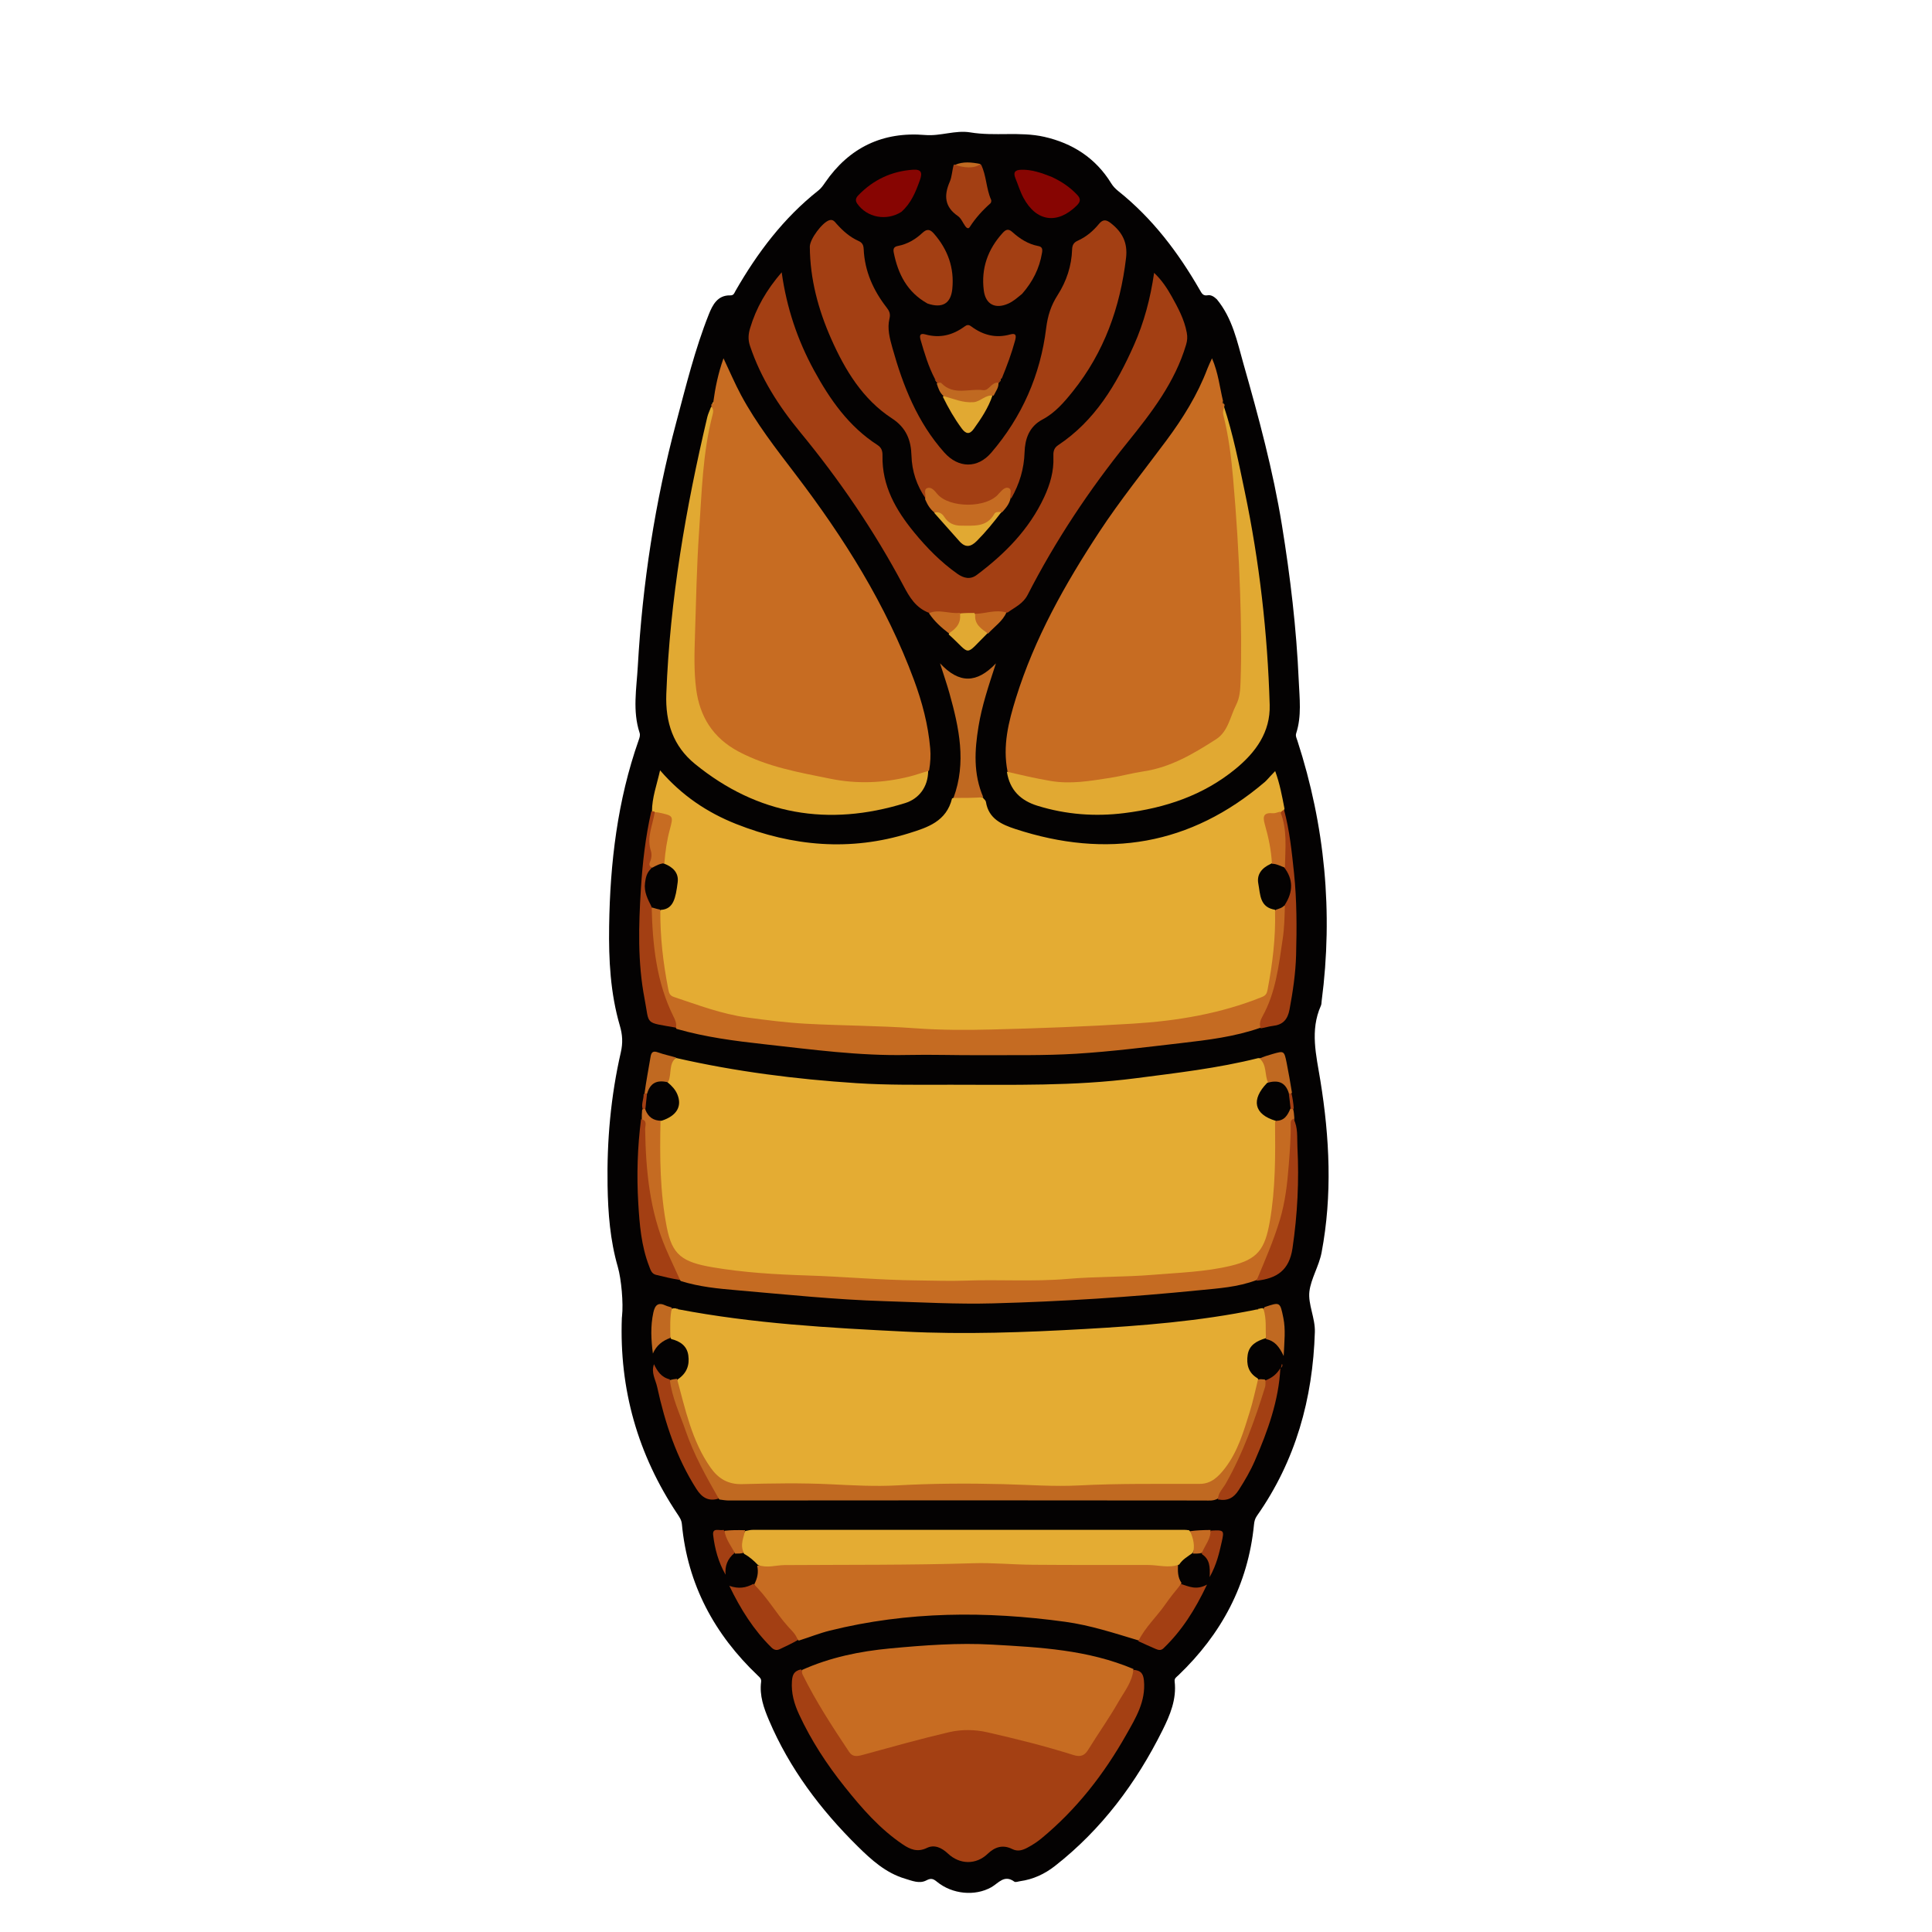 <?xml version="1.0" encoding="utf-8"?>
<!-- Generator: Adobe Adobe Illustrator 24.2.0, SVG Export Plug-In . SVG Version: 6.00 Build 0)  -->
<svg version="1.1" id="レイヤー_1" xmlns="http://www.w3.org/2000/svg" xmlns:xlink="http://www.w3.org/1999/xlink" x="0px"
	 y="0px" width="1000px" height="1000px" viewBox="0 0 1000 1000" style="enable-background:new 0 0 1000 1000;"
	 xml:space="preserve">
<style type="text/css">
	.st0{fill:#040202;}
	.st1{fill:#E4AC33;}
	.st2{fill:#C76C22;}
	.st3{fill:#A33F13;}
	.st4{fill:#A44013;}
	.st5{fill:#C56B22;}
	.st6{fill:#E1A932;}
	.st7{fill:#C06921;}
	.st8{fill:#870502;}
</style>
<g>
	<path class="st0" d="M629.84,154.92c8.19,9.96,10.55,22.06,13.81,33.52c7.83,27.49,15.29,55.11,19.88,83.41
		c4.33,26.67,7.52,53.45,8.7,80.46c0.4,9.14,1.58,18.29-1.33,27.27c-0.44,1.34,0.24,2.58,0.65,3.85
		c14.26,43.94,18.53,88.81,12.54,134.64c-0.11,0.83-0.06,1.73-0.39,2.46c-5.76,12.88-2.4,25.69-0.29,38.71
		c4.8,29.59,6.27,59.31,0.65,89.02c-1.33,7.05-5.54,13.63-6.32,20.26c-0.77,6.51,3.05,13.72,2.83,20.91
		c-1.06,34.53-9.93,66.64-29.99,95.18c-1.03,1.47-1.35,2.88-1.52,4.57c-3.05,31.02-16.87,56.65-39.19,78
		c-0.95,0.91-2.07,1.45-1.87,3.15c1.08,9.21-2.4,17.47-6.32,25.32c-13.59,27.26-31.47,51.25-55.64,70.18
		c-5.34,4.18-11.32,6.95-18.08,7.88c-0.99,0.14-2.33,0.68-2.92,0.24c-5.22-3.86-8.22,0.78-11.93,2.88
		c-8.44,4.76-20.19,3.65-28.1-2.8c-1.86-1.52-3.04-2.07-5.47-0.77c-3.63,1.95-7.52,0.2-11.14-0.87c-9.91-2.95-17.4-9.74-24.47-16.73
		c-19.21-18.97-35.28-40.27-45.92-65.3c-2.67-6.28-4.97-12.77-4.06-19.81c0.21-1.6-0.65-2.28-1.66-3.24
		c-22.52-21.4-36.42-47.18-39.34-78.41c-0.21-2.2-1.25-3.63-2.35-5.29c-20.49-30.72-30.09-64.53-28.73-101.44
		c0.01-0.33,0.06-0.66,0.1-1c0.74-6.53-0.35-19.06-2.19-25.44c-3.97-13.73-5.06-27.85-5.3-42.02c-0.4-23.24,1.66-46.31,6.85-68.97
		c1.14-4.99,0.88-9.16-0.49-13.83c-4.91-16.81-5.81-34.13-5.55-51.48c0.48-32.79,4.31-65.11,15.27-96.26
		c0.45-1.29,0.93-2.54,0.49-3.88c-3.71-11.32-1.58-22.88-0.93-34.26c2.43-42.84,8.86-85.13,19.96-126.6
		c5.01-18.74,9.62-37.66,16.81-55.73c1.85-4.64,4.45-9.99,11.06-9.81c1.9,0.05,2.12-1.22,2.73-2.29
		c11.35-19.78,24.88-37.76,42.92-52.01c1.48-1.17,2.48-2.64,3.52-4.16c12.52-18.16,29.87-26.41,51.79-24.55
		c7.92,0.67,15.55-2.64,23.34-1.35c12.69,2.11,25.66-0.55,38.21,2.28c14.7,3.32,26.65,10.98,34.7,24.07
		c0.97,1.58,2.21,2.86,3.67,4.03c17.69,14.12,31.07,31.82,42.26,51.29c0.97,1.69,1.64,3.05,4.01,2.63
		C626.78,152.54,628.32,153.47,629.84,154.92z"/>
	<path class="st1" d="M349.92,547.6c30.98,7.08,62.02,10.99,93.26,13.03c16.27,1.07,32.63,0.82,48.95,0.82
		c31.95,0,63.95,0.78,95.76-3.36c21.11-2.75,42.29-5.13,63.38-10.42c3.48,0,3.99,2.45,4.61,4.65c0.58,2.07,0.77,4.23,1.02,6.78
		c-0.15,1.98-1.13,3.11-2,4.34c-4.7,6.65-3.54,11.51,3.6,15.24c0.74,0.39,1.46,0.79,2.2,1.82c1.36,15.02,1.25,29.64-0.79,44.22
		c-0.49,3.47-1.09,6.91-1.6,10.38c-1.61,10.99-7.4,18.25-18.49,21.01c-10.57,2.63-21.37,3.42-32.15,4.33
		c-21.74,1.83-43.56,1.97-65.32,3.24c-8.51,0.5-16.91,1.05-25.4-0.04c-4.97-0.64-9.91,0.95-14.94,0.92
		c-26.11-0.12-52.2-1.04-78.27-2.26c-18.27-0.85-36.6-1.65-54.7-4.75c-2.96-0.51-5.86-1.24-8.75-2.06
		c-9.39-2.67-14.39-9.22-16.24-18.43c-3.66-18.25-4.25-36.7-3.13-55.64c0.61-1.8,1.85-2.32,3.03-2.96c6.54-3.49,7.71-8.55,3.4-14.7
		c-0.76-1.09-1.67-2.08-2.16-3.78C345.89,555.33,344.75,550.38,349.92,547.6z"/>
	<path class="st1" d="M508.57,412.73c0.86,0.98,1.64,1.61,1.75,2.35c1.37,8.7,8.2,11.71,15.19,14
		c47.43,15.55,90.69,8.46,129.08-24.27c1.01-0.86,1.85-1.91,2.76-2.87c0.78-0.82,1.55-1.63,2.68-2.83
		c2.38,6.48,3.54,12.8,4.82,19.47c-0.34,1.13-0.74,1.81-1.77,2.46c-7.81,2.36-7.75,2.35-5.99,9.93c1.15,4.94,2.26,9.91,1.75,15.42
		c-0.27,0.66-0.41,0.97-0.64,1.21c-8.43,8.61-7.65,16.57,2.5,23.94c1.88,9.04-0.03,17.61-0.72,26.2c-0.39,4.78-1.5,9.52-2.45,14.25
		c-0.59,2.94-2.16,4.58-4.9,5.68c-19.18,7.73-39.19,11.48-59.74,12.98c-20.73,1.51-41.52,1.86-62.25,3.06
		c-12.48,0.72-24.94,0.94-37.41,0.76c-21.77-0.33-43.51-1.79-65.27-2.69c-12.82-0.53-25.55-1.7-38.27-3.24
		c-14.33-1.73-27.89-6.24-41.31-11.27c-2.03-0.76-3.29-2.23-3.72-4.35c-2.67-13.23-4.8-26.51-3.77-40.49
		c2.17-3.44,6.16-4.39,7.42-8.62c2.02-6.79,1.62-12.24-5.06-16.51c-0.93-6.06,0.52-11.53,1.77-17c1.64-7.17,1.73-7.15-5.63-8.9
		c-0.88-0.31-1.32-0.59-1.93-1.3c0.01-7.34,2.5-13.81,4.19-21.38c11.22,13.01,24.35,21.82,39.33,27.76
		c29.33,11.62,59.23,14.28,89.69,4.75c9.54-2.98,19.18-6.08,22.1-17.93C497.99,410.44,503.08,411.09,508.57,412.73z"/>
	<path class="st1" d="M350.61,714.06c4.9-3.16,6.38-7.51,5.66-12.55c-0.68-4.78-4.05-7.24-8.88-8.45
		c-2.84-5.24-2.47-10.32,0.3-15.66c0.81-0.29,1.25-0.29,2-0.2c0.52,0.19,0.73,0.29,1.27,0.47c39.03,7.45,78.21,9.62,117.46,11.57
		c31.01,1.55,61.94,0.4,92.84-1.34c29.72-1.68,59.43-4,89.08-10.09c0.72-0.01,1.01-0.1,1.46-0.43c0.65-0.16,1.08-0.24,1.83-0.29
		c4.18,4.71,3.06,9.95,1.66,15.52c-4.92,1.45-8.77,3.66-9.5,8.71c-0.68,4.74,0.19,9.2,5.16,12.11c0.92,1.44,1.17,2.75,0.83,4.08
		c-3.56,14.22-7.03,28.46-15.03,41.05c-4.74,7.46-11.05,11.78-20.3,10.98c-3.47-0.3-6.99,0.02-10.48-0.06
		c-18.81-0.45-37.59,0.74-56.38,0.97c-18.8,0.22-37.56-1.33-56.38-1.07c-10.49,0.14-20.93,1.08-31.41,1.08
		c-26.45,0-52.89-1.59-79.36-0.96c-6.65,0.16-11.36-3.27-15.23-8.15c-4.07-5.14-6.88-10.99-9.13-17.11
		c-2.88-7.82-5.26-15.79-7.28-23.87C350.33,718.43,349.66,716.49,350.61,714.06z"/>
	<path class="st2" d="M368.35,210.5c-0.26-0.71-0.26-1,0.08-1.41c0.52-0.23,0.78-0.43,0.76-0.92c1.03-7.51,2.49-14.79,5.29-22.72
		c3.27,6.91,5.91,13.14,9.1,19.08c7.89,14.68,18.1,27.75,28.18,40.97c25.02,32.81,46.9,67.51,61.32,106.46
		c4.23,11.44,7.33,23.13,8.39,35.34c0.32,3.7,0.14,7.31-0.54,11.35c-2.29,2.72-5.2,3.58-8.1,4.27c-12.88,3.09-25.82,4.78-39.07,2.23
		c-8.99-1.73-18.04-3.21-27-5.08c-12.94-2.7-24.81-8.48-34.9-16.61c-8.48-6.82-12.37-17.36-13.15-28.23
		c-1.28-17.75-0.76-35.59,0.07-53.33c1.04-22.23,1.92-44.5,4.71-66.63C364.53,227.03,366.91,219.06,368.35,210.5z"/>
	<path class="st2" d="M521.51,399.38c-2.67-13.38,0.54-25.83,4.34-38.08c9.63-30.95,25.36-58.9,43.05-85.85
		c10.79-16.44,23.14-31.73,34.85-47.5c8.46-11.4,16.1-23.61,21.19-37.1c0.57-1.52,1.31-2.97,2.39-5.39
		c3.26,7.57,3.95,14.81,5.71,22.13c-0.28,0.55-0.38,0.71-0.32,0.89c0.06,0.19,0.12,0.28,0.43,0.38c0.56,0.22,0.72,0.46,0.67,1.02
		c-0.64,2.06-0.28,3.83,0.3,5.6c4.42,13.57,5.23,27.66,6.42,41.75c2.15,25.54,3.12,51.14,3.44,76.72
		c0.17,13.91,1.05,28.36-7.15,41.19c-2.75,4.31-5.56,8.05-9.84,10.95c-16.62,11.27-35.59,15.13-54.9,18.52
		c-13.9,2.44-27.48,2.06-41.09-1.22C527.76,402.6,524.52,401.81,521.51,399.38z"/>
	<path class="st3" d="M481.06,317.29c-7.13-2.65-10.3-8.23-13.47-14.19c-15.06-28.33-33.08-54.72-53.45-79.46
		c-11.13-13.51-20.34-27.9-25.94-44.6c-1.12-3.33-0.84-6.18,0.03-9.1c3.14-10.61,8.57-19.96,16.37-29
		c2.57,18.47,8.2,35.06,16.67,50.63c8.27,15.2,18.05,29.21,32.95,38.79c2.17,1.4,2.6,3.26,2.56,5.53
		c-0.3,15.62,6.93,28.16,16.41,39.7c6.56,7.99,13.77,15.33,22.27,21.35c3.4,2.41,6.78,3.15,10.12,0.65
		c14.54-10.9,27.1-23.54,34.9-40.32c3.07-6.61,5.04-13.37,4.76-20.71c-0.09-2.34,0-4.51,2.4-6.1
		c19.11-12.67,30.24-31.47,39.28-51.79c5.23-11.74,8.51-24.08,10.45-37.44c4.02,3.81,6.73,7.97,9.1,12.2
		c3.3,5.92,6.54,11.9,7.81,18.78c0.42,2.29,0.27,4.07-0.35,6.18c-5.77,19.48-17.83,35.09-30.33,50.59
		c-19.81,24.55-37.24,50.76-51.65,78.85c-2.4,4.67-6.42,6.31-10.31,9.14c-5.41,1.29-10.58,1.56-16.23,1.47
		c-2.77,0.08-5.11,0.02-7.88,0.01C491.85,318.63,486.64,318.12,481.06,317.29z"/>
	<path class="st4" d="M586.71,864.31c3.55,0.31,5.02,1.61,5.39,5.54c1.03,10.83-4.27,19.38-9.12,27.97
		c-11.52,20.42-25.76,38.75-43.96,53.76c-2.17,1.79-4.58,3.35-7.06,4.68c-2.48,1.33-5.06,2.3-8.04,0.8
		c-4.77-2.39-8.95-1.14-12.71,2.48c-5.96,5.73-14.41,5.65-20.59-0.16c-3.16-2.98-6.94-4.79-10.87-2.89
		c-4.9,2.37-8.68,0.74-12.5-1.84c-11.87-8.01-21.15-18.67-29.99-29.74c-9.27-11.6-17.37-23.96-23.63-37.47
		c-2.54-5.49-4.17-11.03-3.72-17.31c0.25-3.43,1.17-5.24,4.71-6.06c5.98,9.41,11.02,19.17,17.03,28.36c2.55,3.9,5.17,7.76,7.66,11.7
		c1.9,3,4.29,3.71,7.67,2.68c13.53-4.14,27.26-7.59,41.02-10.87c8.52-2.03,17.2-2.06,25.72-0.06c13.77,3.24,27.5,6.68,41.02,10.86
		c3.89,1.21,6.23,0.02,8.37-3.2C571.51,890.92,579.44,878.03,586.71,864.31z"/>
	<path class="st2" d="M586.68,863.88c-0.56,6.67-4.73,11.66-7.81,17.06c-4.85,8.48-10.54,16.49-15.68,24.81
		c-1.92,3.11-4.11,3.73-7.52,2.66c-14.69-4.64-29.64-8.36-44.65-11.78c-6.47-1.48-13.36-1.55-19.79-0.05
		c-14.98,3.5-29.82,7.68-44.66,11.74c-2.8,0.77-5.22,1.24-7.06-1.53c-8.64-12.99-17.18-26.04-24.1-40.07
		c-0.28-0.57-0.29-1.28-0.41-2.3c14.67-6.6,30.07-9.73,45.85-11.21c17.55-1.64,35.14-2.96,52.75-1.96
		C538.29,852.65,563.07,853.9,586.68,863.88z"/>
	<path class="st3" d="M479.12,258.03c-4.59-6.68-7.11-14-7.35-22.3c-0.23-7.74-2.58-14.27-10.06-19.15
		c-15.13-9.85-24.26-24.91-31.44-41.08c-6.73-15.18-10.99-31.03-11.11-47.78c-0.03-4,6.6-12.78,10.17-13.76
		c1.91-0.52,2.76,0.87,3.7,1.92c3.25,3.63,6.84,6.83,11.33,8.83c1.94,0.87,2.59,2.11,2.68,4.23c0.51,11.38,4.93,21.29,11.83,30.17
		c1.4,1.8,2.14,3.28,1.52,5.81c-1.26,5.14,0.16,10.29,1.54,15.23c5.51,19.71,12.97,38.51,26.83,54.06c7.31,8.2,17.2,8.38,24.29,0.13
		c15.93-18.54,25.46-40.29,28.42-64.33c0.83-6.72,2.54-11.94,6-17.34c4.54-7.1,7.17-15.02,7.45-23.53c0.08-2.34,0.85-3.63,2.95-4.57
		c4.32-1.94,7.89-4.95,10.88-8.58c2.01-2.43,3.64-2.51,6.21-0.49c5.96,4.67,8.81,10.11,7.88,18.02
		c-3.01,25.54-11.34,48.83-27.53,69.05c-4.5,5.62-9.26,11.15-15.65,14.52c-7.09,3.73-9.12,10.26-9.34,16.95
		c-0.28,8.65-2.58,16.34-6.92,23.97c-1.85-3.16-3.6-3.83-6.52-0.79c-6.81,7.08-25.17,7.28-32.45-0.46
		C482.17,254.31,480.39,254.18,479.12,258.03z"/>
	<path class="st2" d="M589.29,849.08c-12.68-3.82-24.97-7.86-37.92-9.64c-40.93-5.62-81.61-5.46-121.91,4.58
		c-5.31,1.32-10.43,3.39-16.03,5.16c-6.98-6.05-11.96-13.49-17.38-20.55c-2-2.61-4.16-5.16-5.67-8.53c1.58-3.09,2.36-6,1.54-9.63
		c5.61-2.01,11.44-1.82,17.18-1.96c12.82-0.3,25.66-0.08,38.49-0.1c14.82-0.03,29.66-0.86,44.43-0.74
		c34.14,0.29,68.28,0.78,102.42,0.83c4.96,0.01,9.93,0.62,15.29,1.23c-0.09,3.41-0.29,6.48,1.81,9.63
		c-4.85,9.79-12.12,17.55-18.61,25.88C591.9,846.54,590.99,847.95,589.29,849.08z"/>
	<path class="st5" d="M341.78,470.69c-0.12,14.19,1.46,27.82,4.13,41.37c0.38,1.93,0.72,3.24,2.93,3.98
		c12.42,4.14,24.69,8.83,37.74,10.59c10.16,1.37,20.37,2.69,30.6,3.25c18.89,1.03,37.86,0.99,56.72,2.36
		c13.15,0.96,26.26,0.96,39.37,0.63c24.38-0.61,48.77-1.53,73.11-3.03c22.88-1.41,45.39-5.16,66.85-13.81
		c1.86-0.75,2.47-1.72,2.82-3.54c2.56-13.38,4.28-26.84,3.91-40.96c1.16-2.26,2.9-2.96,5.35-2.91c2.34,2.17,1.23,4.61,1.05,6.79
		c-1.2,14.09-3.01,28.08-7.39,41.61c-1.64,5.07-4.37,9.68-6.6,14.95c-13.39,4.68-27.1,6.31-40.78,7.9
		c-18.16,2.1-36.33,4.42-54.56,5.54c-16.59,1.02-33.27,0.66-49.91,0.75c-12.48,0.07-24.97-0.38-37.44-0.11
		c-24.88,0.54-49.44-2.84-74.06-5.56c-15.2-1.68-30.37-3.63-45.47-7.95c-8.4-14.74-11.66-30.64-13.49-46.93
		c-0.55-4.92-1.93-9.85-0.23-15.22C338.36,468.67,339.97,469.13,341.78,470.69z"/>
	<path class="st5" d="M341.89,579.92c-0.43,18.76-0.31,37.21,3.26,55.4c2.77,14.11,7.84,17.93,23.68,20.62
		c16.2,2.75,32.58,3.72,49.01,4.24c18.9,0.6,37.78,2.37,56.68,2.55c8.41,0.08,16.88,0.43,25.27,0.11
		c17.56-0.66,35.14,0.63,52.67-0.88c14.73-1.27,29.56-0.9,44.27-2.12c13.5-1.12,27.14-1.49,40.42-4.69
		c13.87-3.34,17.59-8.57,20.09-22.86c2.98-17.02,2.9-34.05,2.72-51.62c2.45-2.36,5.46-3.64,7.42-6.7c0.73-0.39,1.2-0.42,1.92-0.07
		c0.39,1.59,0.53,2.93,0.64,4.67c-0.82,8.68-0.98,16.99-1.44,25.28c-1.12,19.99-6.91,38.54-16.03,56.19
		c-0.46,0.89-1.04,1.7-2.2,2.57c-9.67,3.63-19.51,4.22-29.25,5.19c-35.63,3.56-71.34,5.87-107.14,6.82
		c-18.67,0.5-37.3-0.57-55.95-1.14c-25.64-0.78-51.14-3.46-76.68-5.67c-9.6-0.83-19.23-1.73-28.86-4.75
		c-6.14-6.89-8.57-15.23-11.64-23.3c-6.55-17.26-7.52-35.35-8.15-53.5c-0.07-2.16,0.07-4.33-0.42-6.88
		c-0.03-1.75,0.03-3.1,0.18-4.84c0.41-0.77,0.81-0.97,1.63-0.81C336.39,576.3,338.63,578.51,341.89,579.92z"/>
	<path class="st1" d="M610.36,809.81c-5.49,1.99-10.75,0.23-16,0.23c-19.95-0.01-39.91,0.04-59.86-0.12
		c-10.28-0.08-20.57-1.11-30.83-0.79c-32.56,1.03-65.12,0.74-97.68,0.96c-4.42,0.03-8.84,1.7-13.68-0.07
		c-2.2-2.25-4.26-4.16-7.08-5.69c-3.21-4.42-3.12-6.74,0.55-11.89c1.65-0.39,2.97-0.6,4.29-0.6c74.31-0.01,148.61-0.01,222.92,0
		c0.66,0,1.33,0.08,2.45,0.22c4.14,4.24,4.53,6.89,1.85,11.74C614.7,805.74,612.13,807.06,610.36,809.81z"/>
	<path class="st6" d="M368.11,210.45c1.4,1.09,1.08,2.85,0.68,4.39c-5.16,19.87-5.56,40.26-6.96,60.58
		c-1.22,17.74-1.53,35.47-2.11,53.22c-0.31,9.46-0.58,19.06,0.64,28.22c1.84,13.78,8.41,24.99,21.96,32.17
		c15.07,7.98,31.19,10.74,47.42,14.03c13.77,2.8,27.33,2.28,40.85-1.08c3.2-0.79,6.31-1.93,9.83-2.91
		c-0.07,8.26-4.78,14.39-11.97,16.62c-39.64,12.29-76.29,6.15-108.71-20.26c-11.22-9.14-15.42-21.41-14.86-36.31
		c1.85-48.58,10.07-96.12,21.22-143.28C366.52,214.11,367.35,212.49,368.11,210.45z"/>
	<path class="st6" d="M521.16,399.44c7.5,1.74,15.01,3.49,22.7,4.79c10.45,1.77,20.48-0.04,30.6-1.59c5.88-0.9,11.65-2.53,17.53-3.4
		c14.06-2.09,25.91-9.19,37.5-16.64c6.19-3.97,7.23-11.68,10.36-17.82c1.9-3.72,2.13-7.89,2.27-12.11
		c0.54-15.42,0.27-30.84-0.25-46.23c-0.66-19.69-1.91-39.36-3.63-59.01c-0.97-11.09-2.36-22.03-5.09-32.82
		c-0.31-1.22,0.06-2.62,0.36-4.22c4.71,14.27,7.67,29.19,10.78,44.08c7.61,36.4,11.8,73.21,12.9,110.35
		c0.42,14.13-7.24,24.6-17.66,33.15c-16.74,13.74-36.41,20.25-57.61,22.89c-15.24,1.9-30.21,0.74-44.9-3.79
		C528.4,414.41,522.64,409.06,521.16,399.44z"/>
	<path class="st7" d="M350.42,713.67c4.34,15.92,7.65,32.11,17.35,45.94c3.96,5.64,8.95,8.76,16.32,8.57
		c15.31-0.39,30.67-0.67,45.96,0.08c11.48,0.56,22.96,1.2,34.38,0.57c18.3-1.02,36.6-1.11,54.88-0.64
		c13.13,0.34,26.28,1.34,39.38,0.66c20.79-1.08,41.58-0.72,62.37-0.8c5.94-0.02,9.68-3.82,13-8.13c6.64-8.63,9.61-18.91,12.78-29.05
		c1.68-5.37,2.85-10.91,4.3-16.8c1.07-0.31,2.07-0.2,3.46-0.05c1.86,1.6,1.64,3.44,1.1,5.22c-5.67,18.51-12.19,36.67-22.7,53.11
		c-0.72,1.12-1.42,2.26-2.75,3.38c-2.33,1.24-4.52,0.93-6.67,0.93c-40.97-0.02-81.94-0.08-122.91-0.08
		c-41.14,0-82.27,0.06-123.41,0.07c-1.49,0-2.97-0.23-4.84-0.5c-7.14-7.55-10.72-16.8-14.9-25.64c-4.56-9.64-7.56-19.91-10.86-30.05
		c-0.62-1.9-1.22-3.85,0.12-6.1C348.03,713.95,349.03,713.83,350.42,713.67z"/>
	<path class="st3" d="M483.95,196.2c-3.45-6.57-5.45-13.4-7.44-20.24c-0.71-2.44-0.25-3.63,2.46-2.87
		c7.44,2.09,14.13,0.42,20.22-4.05c1.25-0.91,2.11-1.14,3.47-0.13c6.05,4.51,12.71,6.3,20.17,4.21c3.08-0.86,3.28,0.54,2.58,3.13
		c-1.78,6.58-4.15,12.95-6.85,19.53c-0.88,0.54-1.07,1.13-1.35,2.02c-0.16,0.27-0.08,0.23-0.06,0.27
		c-9.08,7.49-22.94,7.72-31.96,0.3c-0.34-0.26-0.3-0.33-0.27-0.31C484.58,197.56,484.54,196.9,483.95,196.2z"/>
	<path class="st7" d="M508.93,412.65c-4.96,0.37-9.96,0.37-15.42,0.37c6.81-18.31,2.93-36.31-2.09-54.24
		c-1.29-4.61-2.87-9.15-4.87-15.46c9.93,10.65,19.04,10.46,28.94,0.04c-3.84,11.75-7.27,21.97-9.01,32.63
		C504.47,388.26,503.7,400.47,508.93,412.65z"/>
	<path class="st3" d="M529.06,152.07c-2.46,2.01-4.55,3.91-7.19,5.08c-6.68,2.96-11.72,0.46-12.66-6.81
		c-1.46-11.39,2.07-21.31,9.78-29.78c1.54-1.69,2.88-2.38,4.97-0.49c3.85,3.48,8.17,6.28,13.42,7.28c2.1,0.4,2.31,1.54,1.95,3.62
		C538,138.94,534.55,145.78,529.06,152.07z"/>
	<path class="st3" d="M480.05,157.1c-10.57-5.93-15.22-15.29-17.45-26.35c-0.47-2.33,0.39-3.1,2.24-3.46
		c4.9-0.96,9.06-3.43,12.59-6.75c2.57-2.42,4.17-1.7,6.1,0.53c7.1,8.21,10.47,17.64,9.38,28.5
		C492.14,157.11,487.75,159.74,480.05,157.1z"/>
	<path class="st3" d="M337.29,469.24c0.49,19.9,2.44,39.19,11.37,57.05c0.82,1.65,1.6,3.29,1.24,5.62
		c-16.62-2.96-13.6-1.08-16.27-14.93c-3.64-18.87-3.1-37.99-1.89-57.09c0.84-13.25,2.31-26.42,5.33-39.78
		c0.58-0.29,0.95-0.22,1.58-0.07c1.5,1.35,1.1,2.88,0.76,4.26c-1.43,5.76-2.42,11.49-1.14,17.46c0.44,2.06-0.31,4.23-0.56,6.74
		C334.16,455.52,334.98,462.2,337.29,469.24z"/>
	<path class="st3" d="M652.58,532.3c-0.94-2.23-0.23-4.23,0.85-6.17c6.96-12.47,8.43-26.41,10.5-40.15
		c0.83-5.51,0.96-11.12,1.11-16.93c-0.69-2.19,0.58-3.71,1.04-5.44c1.3-4.85,0.75-9.49-1.67-14.32c-0.61-9.78,0-19.24-1.57-28.86
		c0.69-0.63,1.11-0.94,1.77-1.37c2.87,10.74,4.03,21.82,5.18,32.88c1.46,14.09,1.45,28.25,1.07,42.4
		c-0.26,9.48-1.66,18.83-3.4,28.17c-0.97,5.23-3.45,7.92-8.62,8.5C656.86,531.25,654.93,531.84,652.58,532.3z"/>
	<path class="st3" d="M650.34,662.9c4.31-10.27,8.82-20.57,12.09-31.43c2.8-9.31,3.88-18.76,4.62-28.35
		c0.56-7.29,1.14-14.56,1-21.87c-0.02-0.87,0.24-1.63,1.46-2.18c2.44,4.59,1.78,9.7,2.03,14.52c0.91,17.56,0.04,35.04-2.55,52.53
		C667.32,657.48,660.91,661.77,650.34,662.9z"/>
	<path class="st3" d="M331.81,579.28c3.45,0.62,2.09,3.27,2.12,5.13c0.33,21.24,2.29,42.18,10.76,61.99
		c2.27,5.32,4.83,10.52,7.31,16.12c-4.12-0.65-8.3-1.65-12.46-2.67c-2.31-0.56-2.82-2.6-3.54-4.44c-4.08-10.5-4.98-21.64-5.63-32.67
		C329.51,608.37,329.93,593.94,331.81,579.28z"/>
	<path class="st3" d="M346.68,713.95c1.1,9.51,5.23,17.92,8.22,26.64c4.21,12.26,10.51,23.55,17.09,35.06
		c-5.22,1.63-8.65-0.45-11.52-4.95c-10.37-16.24-16.26-34.17-20.32-52.79c-0.83-3.81-3.25-7.41-1.65-11.8
		C340.17,709.61,342.2,712.88,346.68,713.95z"/>
	<path class="st8" d="M466.53,109.68c-7.77,4.91-17.85,2.87-22.81-4.25c-1.24-1.77-0.68-3.09,0.59-4.4
		c7.72-7.96,17.08-12.4,28.17-13.18c4.4-0.31,5.06,1.49,3.66,5.38C473.98,99.23,471.72,105.07,466.53,109.68z"/>
	<path class="st8" d="M544.31,91.54c5.22,2.43,9.57,5.39,13.27,9.33c1.87,1.99,1.75,3.53-0.22,5.48
		c-10.02,9.94-20.97,8.46-27.64-4.01c-1.71-3.2-2.77-6.74-4.15-10.12c-1.21-2.98-0.26-4.26,2.99-4.36
		C534.04,87.69,539,89.47,544.31,91.54z"/>
	<path class="st3" d="M630.41,776.1c0.02-3.39,2.54-5.54,4.07-8.25c8.94-15.79,15.01-32.74,20.34-50c0.28-0.92,0.13-1.97,0.17-3.37
		c3.31-1.23,5.8-3.15,7.72-6.32c-0.83,16.78-6.51,32.47-13.18,47.86c-2.3,5.32-5.22,10.33-8.37,15.23
		C638.6,775.24,635.49,777.07,630.41,776.1z"/>
	<path class="st3" d="M389.97,819.79c6.98,6.65,11.57,14.99,17.83,22.02c1.83,2.05,4.09,3.94,5.14,7.07
		c-3.03,1.79-6.19,3.21-9.31,4.71c-1.78,0.86-3.12,0.35-4.45-0.97c-9.06-8.96-15.75-19.51-21.69-31.8
		C382.29,822.52,386.06,821.9,389.97,819.79z"/>
	<path class="st3" d="M589.19,849.46c3.57-7.27,9.55-12.64,14.05-19.14c2.44-3.52,5.14-6.85,8.09-10.43
		c4.17,1.3,7.89,3.31,13.42,0.29c-6.29,13.26-13.15,23.97-22.55,32.99c-1.32,1.26-2.67,0.91-4.12,0.27
		C595.21,852.16,592.31,850.95,589.19,849.46z"/>
	<path class="st3" d="M507.78,85.17c2.83,5.66,2.59,12.32,5.21,18.22c0.22,0.49,0.05,1.5-0.33,1.84
		c-4.12,3.64-7.76,7.66-10.74,12.31c-0.76,1.18-1.72,0.34-2.34-0.54c-1.25-1.75-2.12-4.04-3.78-5.18c-6.91-4.75-7.3-10.63-4.2-17.75
		c1.16-2.66,1.17-5.81,2.08-8.86C498.52,85.68,503.02,85.35,507.78,85.17z"/>
	<path class="st5" d="M478.9,258.57c-0.05-0.5-0.05-0.67,0-0.83c0.48-1.7-0.91-4.31,0.9-5.05c2.22-0.9,3.94,1.29,5.28,2.93
		c6.15,7.46,25.78,7.54,31.9-0.12c0.1-0.13,0.24-0.23,0.35-0.36c1.26-1.36,2.83-3.13,4.54-2.6c2.21,0.68,0.68,3.2,1.22,5.26
		c-0.62,2.95-2.24,4.91-4.16,7.07c-1.35,0.98-2.86,1.22-3.59,2.34c-5.05,7.72-12.8,6.21-20.14,5.9c-2.78-0.12-4.95-1.78-6.71-3.84
		c-1.3-1.52-2.58-3.01-4.83-3.98C481.32,263.43,480.07,261.22,478.9,258.57z"/>
	<path class="st6" d="M513.71,204.73c-2.19,6.44-5.84,11.92-9.7,17.29c-2.2,3.05-4.12,2.58-6.2-0.22
		c-3.75-5.06-6.88-10.49-9.79-16.44c1.37-1.72,3.01-1.48,4.53-0.73c5.71,2.8,11.36,2.76,17.04-0.06
		C510.8,203.96,512.11,203.88,513.71,204.73z"/>
	<path class="st6" d="M496.95,317.51c2.53-0.23,4.75-0.26,7.38-0.24c2.14,3.69,4.05,7.21,6.85,10.46
		c-12.49,12.37-8.16,11.39-20.12,0.65C492.22,324.3,496.28,322.03,496.95,317.51z"/>
	<path class="st6" d="M483.47,265.37c2.26-0.68,4,0.16,5.34,2.25c2.03,3.18,4.98,4.5,8.83,4.47c6.47-0.05,13.14,0.91,17.07-6.17
		c0.6-1.08,2.04-0.94,3.59-0.83c-3.87,5.08-8.02,10.21-12.7,14.91c-3.19,3.21-5.98,3.6-9.09,0.05
		C492.26,275.2,487.91,270.44,483.47,265.37z"/>
	<path class="st7" d="M347.76,676.85c-1.08,5.16-0.88,10.17-0.74,15.63c-4.2,1.5-7.27,3.94-9.08,8.11
		c-0.96-7.19-1.29-14.18,0.23-21.2c0.85-3.93,2.53-5.52,6.47-3.62C345.51,676.19,346.53,676.32,347.76,676.85z"/>
	<path class="st7" d="M655.29,693.09c-0.38-5.17,0.38-10.25-1.31-15.58c0.24-0.62,0.46-0.92,0.76-1.02c7.84-2.65,7.84-2.6,9.51,5.6
		c1.24,6.08,0.54,12.13,0.18,19.78C662.13,696.97,659.75,694.03,655.29,693.09z"/>
	<path class="st7" d="M656.38,560.43c-1.94-4.14-0.5-9.02-4.39-12.58c2.02-0.93,4.37-1.63,6.72-2.31c5.91-1.69,5.98-1.7,7.26,4.59
		c1.01,4.98,1.84,10,2.74,15.4c-0.37,0.75-0.81,0.93-1.67,0.75C664.6,562.03,660.71,561.2,656.38,560.43z"/>
	<path class="st7" d="M350.03,547.41c-4.01,3.07-2.28,8.15-4.06,12.38c-3.52,2.04-8.31,1.21-10.4,6.1c-0.72,0.49-1.2,0.57-1.99,0.27
		c0.86-6.53,2.1-12.81,3.14-19.12c0.43-2.65,1.45-3.2,3.97-2.29C343.6,545.81,346.69,546.41,350.03,547.41z"/>
	<path class="st7" d="M514.3,204.8c-4.23-0.74-6.63,3.08-10.42,3.37c-5.51,0.42-10.17-1.72-15.51-3.17
		c-1.98-1.78-2.73-3.98-3.52-6.54c0.8-0.31,1.96-0.6,2.37-0.17c6.3,6.59,14.34,2.71,21.56,3.64c3.29,0.43,4.23-4.21,8-3.88
		C517.03,200.56,515.46,202.45,514.3,204.8z"/>
	<path class="st3" d="M626.78,792.24c6.8-0.37,6.96-0.22,5.57,5.92c-1.31,5.78-2.59,11.58-6.24,18.15
		c0.29-5.32,0.05-9.22-3.98-11.88C621.63,799.54,624.77,796.3,626.78,792.24z"/>
	<path class="st3" d="M380.21,803.8c-3.72,3.08-5.05,6.74-4.66,11.26c-3.67-6.41-5.58-13.33-6.42-20.49
		c-0.47-4.06,3.1-2.17,5.4-2.67C377.34,795.52,379.48,799.19,380.21,803.8z"/>
	<path class="st5" d="M496.79,317.22c0.89,4.9-1.54,8.04-5.68,10.58c-3.78-2.92-7.41-6.07-10.29-10.4
		C485.89,315.12,491.1,317.81,496.79,317.22z"/>
	<path class="st5" d="M511.4,327.95c-3.46-2.53-7.31-4.77-6.59-10.26c5.19-0.01,10.39-2.37,16.1-0.65
		C519.01,321.46,514.88,324.21,511.4,327.95z"/>
	<path class="st5" d="M380.47,804.15c-1.92-3.9-4.78-7.19-5.49-11.82c3.4-0.39,6.81-0.4,10.68-0.29c-0.62,3.77-2.77,7.3-0.7,11.68
		C383.62,804.14,382.25,804.15,380.47,804.15z"/>
	<path class="st5" d="M626.57,791.91c0.27,4.48-2.78,7.71-4.5,11.9c-1.5,0.35-2.86,0.36-4.64,0.34c1.12-3.93,0.34-7.63-1.47-11.61
		C619.3,792.07,622.7,791.96,626.57,791.91z"/>
	<path class="st7" d="M507.64,84.91c-3.95,2.59-8.5,1.88-13.33,0.44C498.41,83.51,502.81,83.94,507.64,84.91z"/>
	<path class="st3" d="M666.87,566.3c0.63-0.34,0.98-0.35,1.59-0.36c0.61,2.47,0.96,4.94,1.2,7.81c-0.44,0.39-0.77,0.35-1.34,0.29
		C666.19,571.84,666.19,569.27,666.87,566.3z"/>
	<path class="st3" d="M333.16,566.33c0.47-0.39,0.82-0.38,1.43-0.36c1.91,2.55,0.83,5-0.34,7.75c-0.64,0.32-0.97,0.35-1.55,0.41
		C331.78,571.61,333.15,569.23,333.16,566.33z"/>
	<path class="st3" d="M663.02,708.03c0.18-0.68,0.33-1.37,0.49-2.06c0.53,0.6,0.26,1.19-0.29,1.9
		C662.97,707.98,663.01,708.01,663.02,708.03z"/>
	<path class="st7" d="M517.34,197.94c-0.08-0.47,0.14-1.07,0.66-1.79C518.09,196.62,517.86,197.22,517.34,197.94z"/>
	<path class="st7" d="M483.77,196.34c0.33,0.15,0.75,0.61,1.17,1.4C484.58,197.6,484.22,197.12,483.77,196.34z"/>
	<path class="st6" d="M633.33,208.7c-0.17,0.02-0.4-0.21-0.47-0.57C633.09,208.15,633.18,208.3,633.33,208.7z"/>
	<path class="st7" d="M651.76,677.23c-0.02,0.24-0.28,0.43-0.79,0.57C650.98,677.56,651.25,677.37,651.76,677.23z"/>
	<path class="st6" d="M368.86,208.22c0.25-0.01,0.38,0.21,0.5,0.43c-0.12,0.06-0.24,0.12-0.56,0.24
		C368.65,208.78,368.69,208.62,368.86,208.22z"/>
	<path class="st7" d="M351.12,677.55c-0.16,0.17-0.48,0.14-0.96-0.08C350.32,677.3,350.64,677.33,351.12,677.55z"/>
	<path class="st0" d="M334.03,574.36c0.23-2.76,0.55-5.18,0.85-7.99c1.48-5.65,4.91-7.55,10.59-6.23c2.31,1.9,4.1,3.84,5.12,6.3
		c2.58,6.19-0.32,11.14-8.17,13.66C338.21,580.11,335.57,578.26,334.03,574.36z"/>
	<path class="st0" d="M667.03,565.62c0.38,2.76,0.65,5.16,0.97,7.99c-1.49,3.54-3.1,6.58-7.69,6.52
		c-11.27-3.33-12.92-10.95-4.4-19.66C661.06,559.01,665.12,559.75,667.03,565.62z"/>
	<path class="st0" d="M664.61,448.89c4.78,6.07,4.89,12.65,0.31,19.61c-1.3,1.51-2.86,1.8-4.64,2.42c-8.37-1.1-7.9-7.99-8.97-13.51
		c-0.92-4.76,1.73-8.13,6.39-10.25C660.67,445.3,662.59,446.79,664.61,448.89z"/>
	<path class="st0" d="M337.46,469.71c-2.13-4.15-4.24-8-3.59-12.77c0.37-2.75,0.85-5.19,3.18-7.38c1.56-2.7,3.52-3.73,6.53-2.63
		c4.77,1.82,7.8,4.84,7.19,9.7c-1.06,8.42-2.23,13.74-8.38,14.3C340.63,470.65,339.22,470.24,337.46,469.71z"/>
	<path class="st2" d="M343.88,446.81c-2.29,0.17-4.14,1.16-6.31,2.33c-1.49-0.64-1.69-1.72-1.16-2.91c0.84-1.92,1.05-4.09,0.47-5.87
		c-2.23-6.85,0.89-13.03,1.99-19.84c0.83-0.21,1.63-0.04,2.43,0.14c7.23,1.58,7.31,1.6,5.4,8.71
		C345.2,434.94,344.35,440.61,343.88,446.81z"/>
	<path class="st2" d="M665.07,449.01c-2.28-0.58-4.07-1.93-6.72-1.93c-0.36-7.03-1.79-13.77-3.68-20.36
		c-1.26-4.39-0.49-6.21,4.27-5.79c1.08,0.1,2.21-0.51,3.73-0.8C666.44,429.46,665.25,439.16,665.07,449.01z"/>
</g>
</svg>

